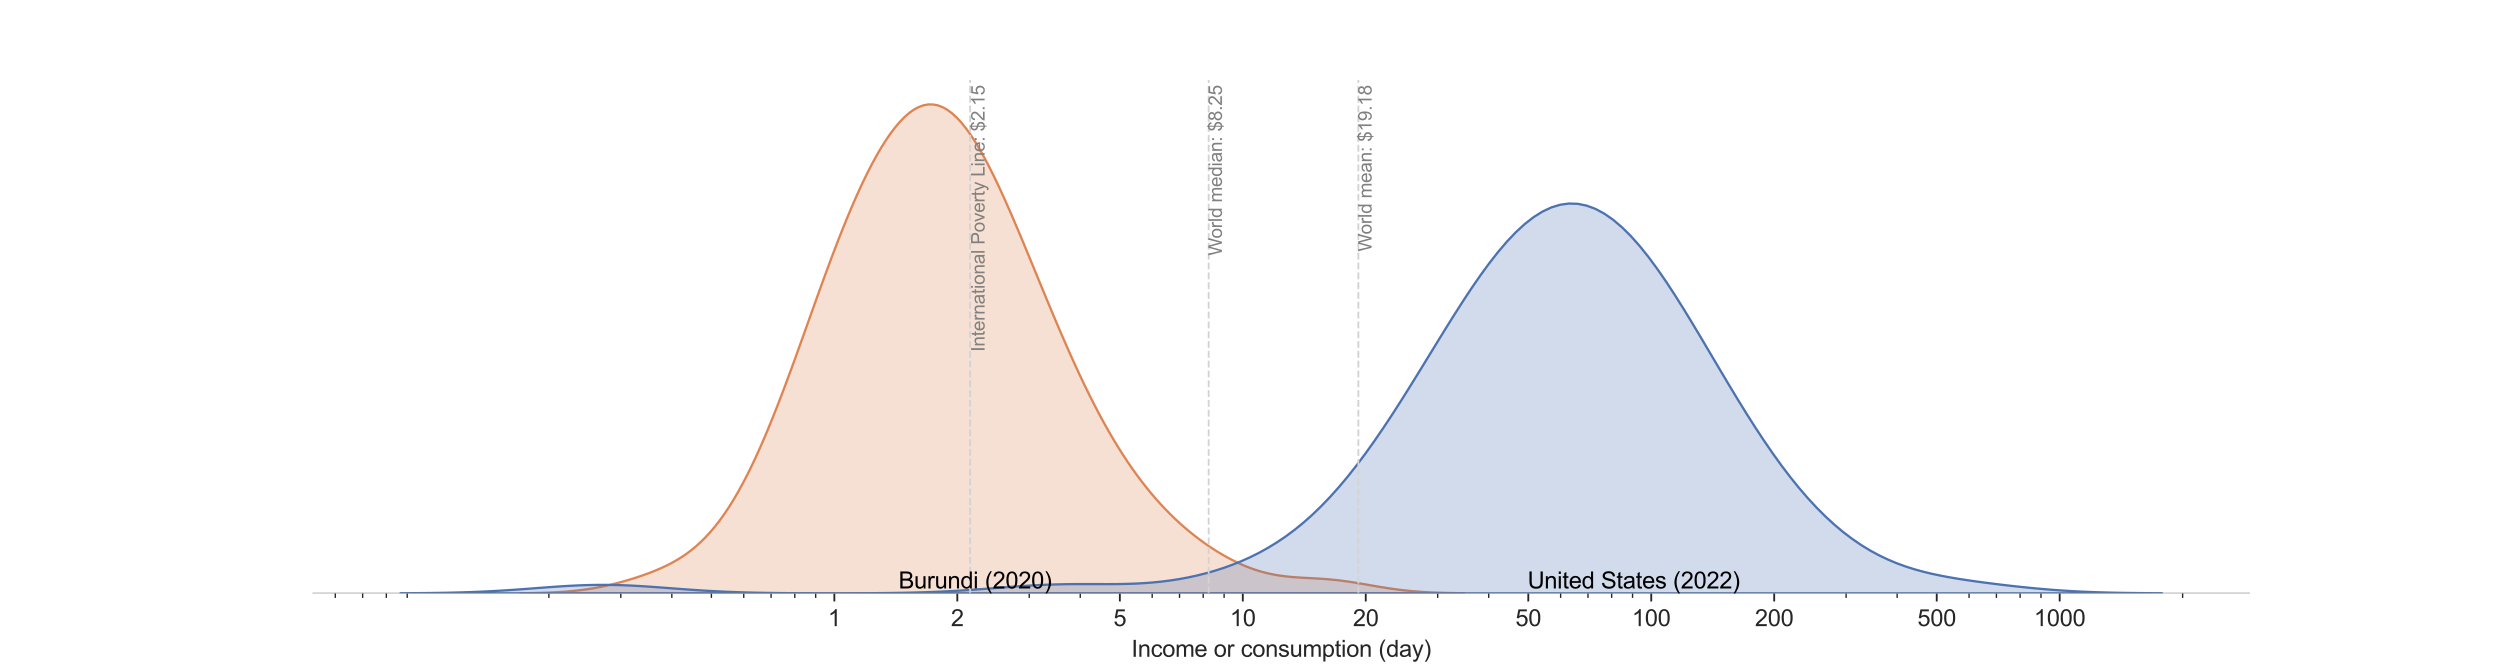 <?xml version="1.0" encoding="utf-8" standalone="no"?>
<!DOCTYPE svg PUBLIC "-//W3C//DTD SVG 1.1//EN"
  "http://www.w3.org/Graphics/SVG/1.1/DTD/svg11.dtd">
<svg xmlns:xlink="http://www.w3.org/1999/xlink" width="1080pt" height="288pt" viewBox="0 0 1080 288" xmlns="http://www.w3.org/2000/svg" version="1.1">
 <defs>
  <style type="text/css">*{stroke-linejoin: round; stroke-linecap: butt}</style>
 </defs>
 <g id="figure_1">
  <g id="patch_1">
   <path d="M 0 288 
L 1080 288 
L 1080 0 
L 0 0 
z
" style="fill: #ffffff"/>
  </g>
  <g id="axes_1">
   <g id="patch_2">
    <path d="M 135 256.32 
L 972 256.32 
L 972 34.56 
L 135 34.56 
z
" style="fill: #ffffff"/>
   </g>
   <g id="matplotlib.axis_1">
    <g id="xtick_1">
     <g id="line2d_1">
      <defs>
       <path id="m40714f2e81" d="M 0 0 
L 0 3.5 
" style="stroke: #262626; stroke-width: 0.8"/>
      </defs>
      <g>
       <use xlink:href="#m40714f2e81" x="360.442" y="256.32" style="fill: #262626; stroke: #262626; stroke-width: 0.8"/>
      </g>
     </g>
     <g id="text_1">
      <!-- 1 -->
      <g style="fill: #262626" transform="translate(357.661 270.478) scale(0.1 -0.1)">
       <defs>
        <path id="ArialMT-31" d="M 2384 0 
L 1822 0 
L 1822 3584 
Q 1619 3391 1289 3197 
Q 959 3003 697 2906 
L 697 3450 
Q 1169 3672 1522 3987 
Q 1875 4303 2022 4600 
L 2384 4600 
L 2384 0 
z
" transform="scale(0.016)"/>
       </defs>
       <use xlink:href="#ArialMT-31"/>
      </g>
     </g>
    </g>
    <g id="xtick_2">
     <g id="line2d_2">
      <g>
       <use xlink:href="#m40714f2e81" x="413.558" y="256.32" style="fill: #262626; stroke: #262626; stroke-width: 0.8"/>
      </g>
     </g>
     <g id="text_2">
      <!-- 2 -->
      <g style="fill: #262626" transform="translate(410.777 270.478) scale(0.1 -0.1)">
       <defs>
        <path id="ArialMT-32" d="M 3222 541 
L 3222 0 
L 194 0 
Q 188 203 259 391 
Q 375 700 629 1000 
Q 884 1300 1366 1694 
Q 2113 2306 2375 2664 
Q 2638 3022 2638 3341 
Q 2638 3675 2398 3904 
Q 2159 4134 1775 4134 
Q 1369 4134 1125 3890 
Q 881 3647 878 3216 
L 300 3275 
Q 359 3922 746 4261 
Q 1134 4600 1788 4600 
Q 2447 4600 2831 4234 
Q 3216 3869 3216 3328 
Q 3216 3053 3103 2787 
Q 2991 2522 2730 2228 
Q 2469 1934 1863 1422 
Q 1356 997 1212 845 
Q 1069 694 975 541 
L 3222 541 
z
" transform="scale(0.016)"/>
       </defs>
       <use xlink:href="#ArialMT-32"/>
      </g>
     </g>
    </g>
    <g id="xtick_3">
     <g id="line2d_3">
      <g>
       <use xlink:href="#m40714f2e81" x="483.773" y="256.32" style="fill: #262626; stroke: #262626; stroke-width: 0.8"/>
      </g>
     </g>
     <g id="text_3">
      <!-- 5 -->
      <g style="fill: #262626" transform="translate(480.992 270.478) scale(0.1 -0.1)">
       <defs>
        <path id="ArialMT-35" d="M 266 1200 
L 856 1250 
Q 922 819 1161 601 
Q 1400 384 1738 384 
Q 2144 384 2425 690 
Q 2706 997 2706 1503 
Q 2706 1984 2436 2262 
Q 2166 2541 1728 2541 
Q 1456 2541 1237 2417 
Q 1019 2294 894 2097 
L 366 2166 
L 809 4519 
L 3088 4519 
L 3088 3981 
L 1259 3981 
L 1013 2750 
Q 1425 3038 1878 3038 
Q 2478 3038 2890 2622 
Q 3303 2206 3303 1553 
Q 3303 931 2941 478 
Q 2500 -78 1738 -78 
Q 1113 -78 717 272 
Q 322 622 266 1200 
z
" transform="scale(0.016)"/>
       </defs>
       <use xlink:href="#ArialMT-35"/>
      </g>
     </g>
    </g>
    <g id="xtick_4">
     <g id="line2d_4">
      <g>
       <use xlink:href="#m40714f2e81" x="536.889" y="256.32" style="fill: #262626; stroke: #262626; stroke-width: 0.8"/>
      </g>
     </g>
     <g id="text_4">
      <!-- 10 -->
      <g style="fill: #262626" transform="translate(531.328 270.478) scale(0.1 -0.1)">
       <defs>
        <path id="ArialMT-30" d="M 266 2259 
Q 266 3072 433 3567 
Q 600 4063 929 4331 
Q 1259 4600 1759 4600 
Q 2128 4600 2406 4451 
Q 2684 4303 2865 4023 
Q 3047 3744 3150 3342 
Q 3253 2941 3253 2259 
Q 3253 1453 3087 958 
Q 2922 463 2592 192 
Q 2263 -78 1759 -78 
Q 1097 -78 719 397 
Q 266 969 266 2259 
z
M 844 2259 
Q 844 1131 1108 757 
Q 1372 384 1759 384 
Q 2147 384 2411 759 
Q 2675 1134 2675 2259 
Q 2675 3391 2411 3762 
Q 2147 4134 1753 4134 
Q 1366 4134 1134 3806 
Q 844 3388 844 2259 
z
" transform="scale(0.016)"/>
       </defs>
       <use xlink:href="#ArialMT-31"/>
       <use xlink:href="#ArialMT-30" transform="translate(55.615 0)"/>
      </g>
     </g>
    </g>
    <g id="xtick_5">
     <g id="line2d_5">
      <g>
       <use xlink:href="#m40714f2e81" x="590.004" y="256.32" style="fill: #262626; stroke: #262626; stroke-width: 0.8"/>
      </g>
     </g>
     <g id="text_5">
      <!-- 20 -->
      <g style="fill: #262626" transform="translate(584.444 270.478) scale(0.1 -0.1)">
       <use xlink:href="#ArialMT-32"/>
       <use xlink:href="#ArialMT-30" transform="translate(55.615 0)"/>
      </g>
     </g>
    </g>
    <g id="xtick_6">
     <g id="line2d_6">
      <g>
       <use xlink:href="#m40714f2e81" x="660.22" y="256.32" style="fill: #262626; stroke: #262626; stroke-width: 0.8"/>
      </g>
     </g>
     <g id="text_6">
      <!-- 50 -->
      <g style="fill: #262626" transform="translate(654.659 270.478) scale(0.1 -0.1)">
       <use xlink:href="#ArialMT-35"/>
       <use xlink:href="#ArialMT-30" transform="translate(55.615 0)"/>
      </g>
     </g>
    </g>
    <g id="xtick_7">
     <g id="line2d_7">
      <g>
       <use xlink:href="#m40714f2e81" x="713.336" y="256.32" style="fill: #262626; stroke: #262626; stroke-width: 0.8"/>
      </g>
     </g>
     <g id="text_7">
      <!-- 100 -->
      <g style="fill: #262626" transform="translate(704.994 270.478) scale(0.1 -0.1)">
       <use xlink:href="#ArialMT-31"/>
       <use xlink:href="#ArialMT-30" transform="translate(55.615 0)"/>
       <use xlink:href="#ArialMT-30" transform="translate(111.23 0)"/>
      </g>
     </g>
    </g>
    <g id="xtick_8">
     <g id="line2d_8">
      <g>
       <use xlink:href="#m40714f2e81" x="766.451" y="256.32" style="fill: #262626; stroke: #262626; stroke-width: 0.8"/>
      </g>
     </g>
     <g id="text_8">
      <!-- 200 -->
      <g style="fill: #262626" transform="translate(758.11 270.478) scale(0.1 -0.1)">
       <use xlink:href="#ArialMT-32"/>
       <use xlink:href="#ArialMT-30" transform="translate(55.615 0)"/>
       <use xlink:href="#ArialMT-30" transform="translate(111.23 0)"/>
      </g>
     </g>
    </g>
    <g id="xtick_9">
     <g id="line2d_9">
      <g>
       <use xlink:href="#m40714f2e81" x="836.667" y="256.32" style="fill: #262626; stroke: #262626; stroke-width: 0.8"/>
      </g>
     </g>
     <g id="text_9">
      <!-- 500 -->
      <g style="fill: #262626" transform="translate(828.325 270.478) scale(0.1 -0.1)">
       <use xlink:href="#ArialMT-35"/>
       <use xlink:href="#ArialMT-30" transform="translate(55.615 0)"/>
       <use xlink:href="#ArialMT-30" transform="translate(111.23 0)"/>
      </g>
     </g>
    </g>
    <g id="xtick_10">
     <g id="line2d_10">
      <g>
       <use xlink:href="#m40714f2e81" x="889.782" y="256.32" style="fill: #262626; stroke: #262626; stroke-width: 0.8"/>
      </g>
     </g>
     <g id="text_10">
      <!-- 1000 -->
      <g style="fill: #262626" transform="translate(878.66 270.478) scale(0.1 -0.1)">
       <use xlink:href="#ArialMT-31"/>
       <use xlink:href="#ArialMT-30" transform="translate(55.615 0)"/>
       <use xlink:href="#ArialMT-30" transform="translate(111.23 0)"/>
       <use xlink:href="#ArialMT-30" transform="translate(166.846 0)"/>
      </g>
     </g>
    </g>
    <g id="xtick_11">
     <g id="line2d_11">
      <defs>
       <path id="m53e33bcfdc" d="M 0 0 
L 0 2 
" style="stroke: #262626; stroke-width: 0.6"/>
      </defs>
      <g>
       <use xlink:href="#m53e33bcfdc" x="144.85" y="256.32" style="fill: #262626; stroke: #262626; stroke-width: 0.6"/>
      </g>
     </g>
    </g>
    <g id="xtick_12">
     <g id="line2d_12">
      <g>
       <use xlink:href="#m53e33bcfdc" x="156.663" y="256.32" style="fill: #262626; stroke: #262626; stroke-width: 0.6"/>
      </g>
     </g>
    </g>
    <g id="xtick_13">
     <g id="line2d_13">
      <g>
       <use xlink:href="#m53e33bcfdc" x="166.896" y="256.32" style="fill: #262626; stroke: #262626; stroke-width: 0.6"/>
      </g>
     </g>
    </g>
    <g id="xtick_14">
     <g id="line2d_14">
      <g>
       <use xlink:href="#m53e33bcfdc" x="175.921" y="256.32" style="fill: #262626; stroke: #262626; stroke-width: 0.6"/>
      </g>
     </g>
    </g>
    <g id="xtick_15">
     <g id="line2d_15">
      <g>
       <use xlink:href="#m53e33bcfdc" x="237.111" y="256.32" style="fill: #262626; stroke: #262626; stroke-width: 0.6"/>
      </g>
     </g>
    </g>
    <g id="xtick_16">
     <g id="line2d_16">
      <g>
       <use xlink:href="#m53e33bcfdc" x="268.182" y="256.32" style="fill: #262626; stroke: #262626; stroke-width: 0.6"/>
      </g>
     </g>
    </g>
    <g id="xtick_17">
     <g id="line2d_17">
      <g>
       <use xlink:href="#m53e33bcfdc" x="290.227" y="256.32" style="fill: #262626; stroke: #262626; stroke-width: 0.6"/>
      </g>
     </g>
    </g>
    <g id="xtick_18">
     <g id="line2d_18">
      <g>
       <use xlink:href="#m53e33bcfdc" x="307.326" y="256.32" style="fill: #262626; stroke: #262626; stroke-width: 0.6"/>
      </g>
     </g>
    </g>
    <g id="xtick_19">
     <g id="line2d_19">
      <g>
       <use xlink:href="#m53e33bcfdc" x="321.297" y="256.32" style="fill: #262626; stroke: #262626; stroke-width: 0.6"/>
      </g>
     </g>
    </g>
    <g id="xtick_20">
     <g id="line2d_20">
      <g>
       <use xlink:href="#m53e33bcfdc" x="333.11" y="256.32" style="fill: #262626; stroke: #262626; stroke-width: 0.6"/>
      </g>
     </g>
    </g>
    <g id="xtick_21">
     <g id="line2d_21">
      <g>
       <use xlink:href="#m53e33bcfdc" x="343.342" y="256.32" style="fill: #262626; stroke: #262626; stroke-width: 0.6"/>
      </g>
     </g>
    </g>
    <g id="xtick_22">
     <g id="line2d_22">
      <g>
       <use xlink:href="#m53e33bcfdc" x="352.368" y="256.32" style="fill: #262626; stroke: #262626; stroke-width: 0.6"/>
      </g>
     </g>
    </g>
    <g id="xtick_23">
     <g id="line2d_23">
      <g>
       <use xlink:href="#m53e33bcfdc" x="444.628" y="256.32" style="fill: #262626; stroke: #262626; stroke-width: 0.6"/>
      </g>
     </g>
    </g>
    <g id="xtick_24">
     <g id="line2d_24">
      <g>
       <use xlink:href="#m53e33bcfdc" x="466.673" y="256.32" style="fill: #262626; stroke: #262626; stroke-width: 0.6"/>
      </g>
     </g>
    </g>
    <g id="xtick_25">
     <g id="line2d_25">
      <g>
       <use xlink:href="#m53e33bcfdc" x="497.744" y="256.32" style="fill: #262626; stroke: #262626; stroke-width: 0.6"/>
      </g>
     </g>
    </g>
    <g id="xtick_26">
     <g id="line2d_26">
      <g>
       <use xlink:href="#m53e33bcfdc" x="509.557" y="256.32" style="fill: #262626; stroke: #262626; stroke-width: 0.6"/>
      </g>
     </g>
    </g>
    <g id="xtick_27">
     <g id="line2d_27">
      <g>
       <use xlink:href="#m53e33bcfdc" x="519.789" y="256.32" style="fill: #262626; stroke: #262626; stroke-width: 0.6"/>
      </g>
     </g>
    </g>
    <g id="xtick_28">
     <g id="line2d_28">
      <g>
       <use xlink:href="#m53e33bcfdc" x="528.815" y="256.32" style="fill: #262626; stroke: #262626; stroke-width: 0.6"/>
      </g>
     </g>
    </g>
    <g id="xtick_29">
     <g id="line2d_29">
      <g>
       <use xlink:href="#m53e33bcfdc" x="621.075" y="256.32" style="fill: #262626; stroke: #262626; stroke-width: 0.6"/>
      </g>
     </g>
    </g>
    <g id="xtick_30">
     <g id="line2d_30">
      <g>
       <use xlink:href="#m53e33bcfdc" x="643.12" y="256.32" style="fill: #262626; stroke: #262626; stroke-width: 0.6"/>
      </g>
     </g>
    </g>
    <g id="xtick_31">
     <g id="line2d_31">
      <g>
       <use xlink:href="#m53e33bcfdc" x="674.191" y="256.32" style="fill: #262626; stroke: #262626; stroke-width: 0.6"/>
      </g>
     </g>
    </g>
    <g id="xtick_32">
     <g id="line2d_32">
      <g>
       <use xlink:href="#m53e33bcfdc" x="686.004" y="256.32" style="fill: #262626; stroke: #262626; stroke-width: 0.6"/>
      </g>
     </g>
    </g>
    <g id="xtick_33">
     <g id="line2d_33">
      <g>
       <use xlink:href="#m53e33bcfdc" x="696.236" y="256.32" style="fill: #262626; stroke: #262626; stroke-width: 0.6"/>
      </g>
     </g>
    </g>
    <g id="xtick_34">
     <g id="line2d_34">
      <g>
       <use xlink:href="#m53e33bcfdc" x="705.262" y="256.32" style="fill: #262626; stroke: #262626; stroke-width: 0.6"/>
      </g>
     </g>
    </g>
    <g id="xtick_35">
     <g id="line2d_35">
      <g>
       <use xlink:href="#m53e33bcfdc" x="797.522" y="256.32" style="fill: #262626; stroke: #262626; stroke-width: 0.6"/>
      </g>
     </g>
    </g>
    <g id="xtick_36">
     <g id="line2d_36">
      <g>
       <use xlink:href="#m53e33bcfdc" x="819.567" y="256.32" style="fill: #262626; stroke: #262626; stroke-width: 0.6"/>
      </g>
     </g>
    </g>
    <g id="xtick_37">
     <g id="line2d_37">
      <g>
       <use xlink:href="#m53e33bcfdc" x="850.638" y="256.32" style="fill: #262626; stroke: #262626; stroke-width: 0.6"/>
      </g>
     </g>
    </g>
    <g id="xtick_38">
     <g id="line2d_38">
      <g>
       <use xlink:href="#m53e33bcfdc" x="862.45" y="256.32" style="fill: #262626; stroke: #262626; stroke-width: 0.6"/>
      </g>
     </g>
    </g>
    <g id="xtick_39">
     <g id="line2d_39">
      <g>
       <use xlink:href="#m53e33bcfdc" x="872.683" y="256.32" style="fill: #262626; stroke: #262626; stroke-width: 0.6"/>
      </g>
     </g>
    </g>
    <g id="xtick_40">
     <g id="line2d_40">
      <g>
       <use xlink:href="#m53e33bcfdc" x="881.709" y="256.32" style="fill: #262626; stroke: #262626; stroke-width: 0.6"/>
      </g>
     </g>
    </g>
    <g id="xtick_41">
     <g id="line2d_41">
      <g>
       <use xlink:href="#m53e33bcfdc" x="942.898" y="256.32" style="fill: #262626; stroke: #262626; stroke-width: 0.6"/>
      </g>
     </g>
    </g>
    <g id="text_11">
     <!-- Income or consumption (day) -->
     <g style="fill: #262626" transform="translate(488.754 283.745) scale(0.1 -0.1)">
      <defs>
       <path id="ArialMT-49" d="M 597 0 
L 597 4581 
L 1203 4581 
L 1203 0 
L 597 0 
z
" transform="scale(0.016)"/>
       <path id="ArialMT-6e" d="M 422 0 
L 422 3319 
L 928 3319 
L 928 2847 
Q 1294 3394 1984 3394 
Q 2284 3394 2536 3286 
Q 2788 3178 2913 3003 
Q 3038 2828 3088 2588 
Q 3119 2431 3119 2041 
L 3119 0 
L 2556 0 
L 2556 2019 
Q 2556 2363 2490 2533 
Q 2425 2703 2258 2804 
Q 2091 2906 1866 2906 
Q 1506 2906 1245 2678 
Q 984 2450 984 1813 
L 984 0 
L 422 0 
z
" transform="scale(0.016)"/>
       <path id="ArialMT-63" d="M 2588 1216 
L 3141 1144 
Q 3050 572 2676 248 
Q 2303 -75 1759 -75 
Q 1078 -75 664 370 
Q 250 816 250 1647 
Q 250 2184 428 2587 
Q 606 2991 970 3192 
Q 1334 3394 1763 3394 
Q 2303 3394 2647 3120 
Q 2991 2847 3088 2344 
L 2541 2259 
Q 2463 2594 2264 2762 
Q 2066 2931 1784 2931 
Q 1359 2931 1093 2626 
Q 828 2322 828 1663 
Q 828 994 1084 691 
Q 1341 388 1753 388 
Q 2084 388 2306 591 
Q 2528 794 2588 1216 
z
" transform="scale(0.016)"/>
       <path id="ArialMT-6f" d="M 213 1659 
Q 213 2581 725 3025 
Q 1153 3394 1769 3394 
Q 2453 3394 2887 2945 
Q 3322 2497 3322 1706 
Q 3322 1066 3130 698 
Q 2938 331 2570 128 
Q 2203 -75 1769 -75 
Q 1072 -75 642 372 
Q 213 819 213 1659 
z
M 791 1659 
Q 791 1022 1069 705 
Q 1347 388 1769 388 
Q 2188 388 2466 706 
Q 2744 1025 2744 1678 
Q 2744 2294 2464 2611 
Q 2184 2928 1769 2928 
Q 1347 2928 1069 2612 
Q 791 2297 791 1659 
z
" transform="scale(0.016)"/>
       <path id="ArialMT-6d" d="M 422 0 
L 422 3319 
L 925 3319 
L 925 2853 
Q 1081 3097 1340 3245 
Q 1600 3394 1931 3394 
Q 2300 3394 2536 3241 
Q 2772 3088 2869 2813 
Q 3263 3394 3894 3394 
Q 4388 3394 4653 3120 
Q 4919 2847 4919 2278 
L 4919 0 
L 4359 0 
L 4359 2091 
Q 4359 2428 4304 2576 
Q 4250 2725 4106 2815 
Q 3963 2906 3769 2906 
Q 3419 2906 3187 2673 
Q 2956 2441 2956 1928 
L 2956 0 
L 2394 0 
L 2394 2156 
Q 2394 2531 2256 2718 
Q 2119 2906 1806 2906 
Q 1569 2906 1367 2781 
Q 1166 2656 1075 2415 
Q 984 2175 984 1722 
L 984 0 
L 422 0 
z
" transform="scale(0.016)"/>
       <path id="ArialMT-65" d="M 2694 1069 
L 3275 997 
Q 3138 488 2766 206 
Q 2394 -75 1816 -75 
Q 1088 -75 661 373 
Q 234 822 234 1631 
Q 234 2469 665 2931 
Q 1097 3394 1784 3394 
Q 2450 3394 2872 2941 
Q 3294 2488 3294 1666 
Q 3294 1616 3291 1516 
L 816 1516 
Q 847 969 1125 678 
Q 1403 388 1819 388 
Q 2128 388 2347 550 
Q 2566 713 2694 1069 
z
M 847 1978 
L 2700 1978 
Q 2663 2397 2488 2606 
Q 2219 2931 1791 2931 
Q 1403 2931 1139 2672 
Q 875 2413 847 1978 
z
" transform="scale(0.016)"/>
       <path id="ArialMT-20" transform="scale(0.016)"/>
       <path id="ArialMT-72" d="M 416 0 
L 416 3319 
L 922 3319 
L 922 2816 
Q 1116 3169 1280 3281 
Q 1444 3394 1641 3394 
Q 1925 3394 2219 3213 
L 2025 2691 
Q 1819 2813 1613 2813 
Q 1428 2813 1281 2702 
Q 1134 2591 1072 2394 
Q 978 2094 978 1738 
L 978 0 
L 416 0 
z
" transform="scale(0.016)"/>
       <path id="ArialMT-73" d="M 197 991 
L 753 1078 
Q 800 744 1014 566 
Q 1228 388 1613 388 
Q 2000 388 2187 545 
Q 2375 703 2375 916 
Q 2375 1106 2209 1216 
Q 2094 1291 1634 1406 
Q 1016 1563 777 1677 
Q 538 1791 414 1992 
Q 291 2194 291 2438 
Q 291 2659 392 2848 
Q 494 3038 669 3163 
Q 800 3259 1026 3326 
Q 1253 3394 1513 3394 
Q 1903 3394 2198 3281 
Q 2494 3169 2634 2976 
Q 2775 2784 2828 2463 
L 2278 2388 
Q 2241 2644 2061 2787 
Q 1881 2931 1553 2931 
Q 1166 2931 1000 2803 
Q 834 2675 834 2503 
Q 834 2394 903 2306 
Q 972 2216 1119 2156 
Q 1203 2125 1616 2013 
Q 2213 1853 2448 1751 
Q 2684 1650 2818 1456 
Q 2953 1263 2953 975 
Q 2953 694 2789 445 
Q 2625 197 2315 61 
Q 2006 -75 1616 -75 
Q 969 -75 630 194 
Q 291 463 197 991 
z
" transform="scale(0.016)"/>
       <path id="ArialMT-75" d="M 2597 0 
L 2597 488 
Q 2209 -75 1544 -75 
Q 1250 -75 995 37 
Q 741 150 617 320 
Q 494 491 444 738 
Q 409 903 409 1263 
L 409 3319 
L 972 3319 
L 972 1478 
Q 972 1038 1006 884 
Q 1059 663 1231 536 
Q 1403 409 1656 409 
Q 1909 409 2131 539 
Q 2353 669 2445 892 
Q 2538 1116 2538 1541 
L 2538 3319 
L 3100 3319 
L 3100 0 
L 2597 0 
z
" transform="scale(0.016)"/>
       <path id="ArialMT-70" d="M 422 -1272 
L 422 3319 
L 934 3319 
L 934 2888 
Q 1116 3141 1344 3267 
Q 1572 3394 1897 3394 
Q 2322 3394 2647 3175 
Q 2972 2956 3137 2557 
Q 3303 2159 3303 1684 
Q 3303 1175 3120 767 
Q 2938 359 2589 142 
Q 2241 -75 1856 -75 
Q 1575 -75 1351 44 
Q 1128 163 984 344 
L 984 -1272 
L 422 -1272 
z
M 931 1641 
Q 931 1000 1190 694 
Q 1450 388 1819 388 
Q 2194 388 2461 705 
Q 2728 1022 2728 1688 
Q 2728 2322 2467 2637 
Q 2206 2953 1844 2953 
Q 1484 2953 1207 2617 
Q 931 2281 931 1641 
z
" transform="scale(0.016)"/>
       <path id="ArialMT-74" d="M 1650 503 
L 1731 6 
Q 1494 -44 1306 -44 
Q 1000 -44 831 53 
Q 663 150 594 308 
Q 525 466 525 972 
L 525 2881 
L 113 2881 
L 113 3319 
L 525 3319 
L 525 4141 
L 1084 4478 
L 1084 3319 
L 1650 3319 
L 1650 2881 
L 1084 2881 
L 1084 941 
Q 1084 700 1114 631 
Q 1144 563 1211 522 
Q 1278 481 1403 481 
Q 1497 481 1650 503 
z
" transform="scale(0.016)"/>
       <path id="ArialMT-69" d="M 425 3934 
L 425 4581 
L 988 4581 
L 988 3934 
L 425 3934 
z
M 425 0 
L 425 3319 
L 988 3319 
L 988 0 
L 425 0 
z
" transform="scale(0.016)"/>
       <path id="ArialMT-28" d="M 1497 -1347 
Q 1031 -759 709 28 
Q 388 816 388 1659 
Q 388 2403 628 3084 
Q 909 3875 1497 4659 
L 1900 4659 
Q 1522 4009 1400 3731 
Q 1209 3300 1100 2831 
Q 966 2247 966 1656 
Q 966 153 1900 -1347 
L 1497 -1347 
z
" transform="scale(0.016)"/>
       <path id="ArialMT-64" d="M 2575 0 
L 2575 419 
Q 2259 -75 1647 -75 
Q 1250 -75 917 144 
Q 584 363 401 755 
Q 219 1147 219 1656 
Q 219 2153 384 2558 
Q 550 2963 881 3178 
Q 1213 3394 1622 3394 
Q 1922 3394 2156 3267 
Q 2391 3141 2538 2938 
L 2538 4581 
L 3097 4581 
L 3097 0 
L 2575 0 
z
M 797 1656 
Q 797 1019 1065 703 
Q 1334 388 1700 388 
Q 2069 388 2326 689 
Q 2584 991 2584 1609 
Q 2584 2291 2321 2609 
Q 2059 2928 1675 2928 
Q 1300 2928 1048 2622 
Q 797 2316 797 1656 
z
" transform="scale(0.016)"/>
       <path id="ArialMT-61" d="M 2588 409 
Q 2275 144 1986 34 
Q 1697 -75 1366 -75 
Q 819 -75 525 192 
Q 231 459 231 875 
Q 231 1119 342 1320 
Q 453 1522 633 1644 
Q 813 1766 1038 1828 
Q 1203 1872 1538 1913 
Q 2219 1994 2541 2106 
Q 2544 2222 2544 2253 
Q 2544 2597 2384 2738 
Q 2169 2928 1744 2928 
Q 1347 2928 1158 2789 
Q 969 2650 878 2297 
L 328 2372 
Q 403 2725 575 2942 
Q 747 3159 1072 3276 
Q 1397 3394 1825 3394 
Q 2250 3394 2515 3294 
Q 2781 3194 2906 3042 
Q 3031 2891 3081 2659 
Q 3109 2516 3109 2141 
L 3109 1391 
Q 3109 606 3145 398 
Q 3181 191 3288 0 
L 2700 0 
Q 2613 175 2588 409 
z
M 2541 1666 
Q 2234 1541 1622 1453 
Q 1275 1403 1131 1340 
Q 988 1278 909 1158 
Q 831 1038 831 891 
Q 831 666 1001 516 
Q 1172 366 1500 366 
Q 1825 366 2078 508 
Q 2331 650 2450 897 
Q 2541 1088 2541 1459 
L 2541 1666 
z
" transform="scale(0.016)"/>
       <path id="ArialMT-79" d="M 397 -1278 
L 334 -750 
Q 519 -800 656 -800 
Q 844 -800 956 -737 
Q 1069 -675 1141 -563 
Q 1194 -478 1313 -144 
Q 1328 -97 1363 -6 
L 103 3319 
L 709 3319 
L 1400 1397 
Q 1534 1031 1641 628 
Q 1738 1016 1872 1384 
L 2581 3319 
L 3144 3319 
L 1881 -56 
Q 1678 -603 1566 -809 
Q 1416 -1088 1222 -1217 
Q 1028 -1347 759 -1347 
Q 597 -1347 397 -1278 
z
" transform="scale(0.016)"/>
       <path id="ArialMT-29" d="M 791 -1347 
L 388 -1347 
Q 1322 153 1322 1656 
Q 1322 2244 1188 2822 
Q 1081 3291 891 3722 
Q 769 4003 388 4659 
L 791 4659 
Q 1378 3875 1659 3084 
Q 1900 2403 1900 1659 
Q 1900 816 1576 28 
Q 1253 -759 791 -1347 
z
" transform="scale(0.016)"/>
      </defs>
      <use xlink:href="#ArialMT-49"/>
      <use xlink:href="#ArialMT-6e" transform="translate(27.783 0)"/>
      <use xlink:href="#ArialMT-63" transform="translate(83.398 0)"/>
      <use xlink:href="#ArialMT-6f" transform="translate(133.398 0)"/>
      <use xlink:href="#ArialMT-6d" transform="translate(189.014 0)"/>
      <use xlink:href="#ArialMT-65" transform="translate(272.314 0)"/>
      <use xlink:href="#ArialMT-20" transform="translate(327.93 0)"/>
      <use xlink:href="#ArialMT-6f" transform="translate(355.713 0)"/>
      <use xlink:href="#ArialMT-72" transform="translate(411.328 0)"/>
      <use xlink:href="#ArialMT-20" transform="translate(444.629 0)"/>
      <use xlink:href="#ArialMT-63" transform="translate(472.412 0)"/>
      <use xlink:href="#ArialMT-6f" transform="translate(522.412 0)"/>
      <use xlink:href="#ArialMT-6e" transform="translate(578.027 0)"/>
      <use xlink:href="#ArialMT-73" transform="translate(633.643 0)"/>
      <use xlink:href="#ArialMT-75" transform="translate(683.643 0)"/>
      <use xlink:href="#ArialMT-6d" transform="translate(739.258 0)"/>
      <use xlink:href="#ArialMT-70" transform="translate(822.559 0)"/>
      <use xlink:href="#ArialMT-74" transform="translate(878.174 0)"/>
      <use xlink:href="#ArialMT-69" transform="translate(905.957 0)"/>
      <use xlink:href="#ArialMT-6f" transform="translate(928.174 0)"/>
      <use xlink:href="#ArialMT-6e" transform="translate(983.789 0)"/>
      <use xlink:href="#ArialMT-20" transform="translate(1039.404 0)"/>
      <use xlink:href="#ArialMT-28" transform="translate(1067.188 0)"/>
      <use xlink:href="#ArialMT-64" transform="translate(1100.488 0)"/>
      <use xlink:href="#ArialMT-61" transform="translate(1156.104 0)"/>
      <use xlink:href="#ArialMT-79" transform="translate(1211.719 0)"/>
      <use xlink:href="#ArialMT-29" transform="translate(1261.719 0)"/>
     </g>
    </g>
   </g>
   <g id="matplotlib.axis_2"/>
   <g id="FillBetweenPolyCollection_1">
    <defs>
     <path id="m00a7671964" d="M 224.883 -31.741 
L 224.883 -31.68 
L 226.932 -31.68 
L 228.98 -31.68 
L 231.028 -31.68 
L 233.077 -31.68 
L 235.125 -31.68 
L 237.173 -31.68 
L 239.221 -31.68 
L 241.27 -31.68 
L 243.318 -31.68 
L 245.366 -31.68 
L 247.415 -31.68 
L 249.463 -31.68 
L 251.511 -31.68 
L 253.56 -31.68 
L 255.608 -31.68 
L 257.656 -31.68 
L 259.705 -31.68 
L 261.753 -31.68 
L 263.801 -31.68 
L 265.85 -31.68 
L 267.898 -31.68 
L 269.946 -31.68 
L 271.995 -31.68 
L 274.043 -31.68 
L 276.091 -31.68 
L 278.14 -31.68 
L 280.188 -31.68 
L 282.236 -31.68 
L 284.284 -31.68 
L 286.333 -31.68 
L 288.381 -31.68 
L 290.429 -31.68 
L 292.478 -31.68 
L 294.526 -31.68 
L 296.574 -31.68 
L 298.623 -31.68 
L 300.671 -31.68 
L 302.719 -31.68 
L 304.768 -31.68 
L 306.816 -31.68 
L 308.864 -31.68 
L 310.913 -31.68 
L 312.961 -31.68 
L 315.009 -31.68 
L 317.058 -31.68 
L 319.106 -31.68 
L 321.154 -31.68 
L 323.203 -31.68 
L 325.251 -31.68 
L 327.299 -31.68 
L 329.347 -31.68 
L 331.396 -31.68 
L 333.444 -31.68 
L 335.492 -31.68 
L 337.541 -31.68 
L 339.589 -31.68 
L 341.637 -31.68 
L 343.686 -31.68 
L 345.734 -31.68 
L 347.782 -31.68 
L 349.831 -31.68 
L 351.879 -31.68 
L 353.927 -31.68 
L 355.976 -31.68 
L 358.024 -31.68 
L 360.072 -31.68 
L 362.121 -31.68 
L 364.169 -31.68 
L 366.217 -31.68 
L 368.266 -31.68 
L 370.314 -31.68 
L 372.362 -31.68 
L 374.41 -31.68 
L 376.459 -31.68 
L 378.507 -31.68 
L 380.555 -31.68 
L 382.604 -31.68 
L 384.652 -31.68 
L 386.7 -31.68 
L 388.749 -31.68 
L 390.797 -31.68 
L 392.845 -31.68 
L 394.894 -31.68 
L 396.942 -31.68 
L 398.99 -31.68 
L 401.039 -31.68 
L 403.087 -31.68 
L 405.135 -31.68 
L 407.184 -31.68 
L 409.232 -31.68 
L 411.28 -31.68 
L 413.329 -31.68 
L 415.377 -31.68 
L 417.425 -31.68 
L 419.473 -31.68 
L 421.522 -31.68 
L 423.57 -31.68 
L 425.618 -31.68 
L 427.667 -31.68 
L 429.715 -31.68 
L 431.763 -31.68 
L 433.812 -31.68 
L 435.86 -31.68 
L 437.908 -31.68 
L 439.957 -31.68 
L 442.005 -31.68 
L 444.053 -31.68 
L 446.102 -31.68 
L 448.15 -31.68 
L 450.198 -31.68 
L 452.247 -31.68 
L 454.295 -31.68 
L 456.343 -31.68 
L 458.392 -31.68 
L 460.44 -31.68 
L 462.488 -31.68 
L 464.536 -31.68 
L 466.585 -31.68 
L 468.633 -31.68 
L 470.681 -31.68 
L 472.73 -31.68 
L 474.778 -31.68 
L 476.826 -31.68 
L 478.875 -31.68 
L 480.923 -31.68 
L 482.971 -31.68 
L 485.02 -31.68 
L 487.068 -31.68 
L 489.116 -31.68 
L 491.165 -31.68 
L 493.213 -31.68 
L 495.261 -31.68 
L 497.31 -31.68 
L 499.358 -31.68 
L 501.406 -31.68 
L 503.455 -31.68 
L 505.503 -31.68 
L 507.551 -31.68 
L 509.599 -31.68 
L 511.648 -31.68 
L 513.696 -31.68 
L 515.744 -31.68 
L 517.793 -31.68 
L 519.841 -31.68 
L 521.889 -31.68 
L 523.938 -31.68 
L 525.986 -31.68 
L 528.034 -31.68 
L 530.083 -31.68 
L 532.131 -31.68 
L 534.179 -31.68 
L 536.228 -31.68 
L 538.276 -31.68 
L 540.324 -31.68 
L 542.373 -31.68 
L 544.421 -31.68 
L 546.469 -31.68 
L 548.518 -31.68 
L 550.566 -31.68 
L 552.614 -31.68 
L 554.662 -31.68 
L 556.711 -31.68 
L 558.759 -31.68 
L 560.807 -31.68 
L 562.856 -31.68 
L 564.904 -31.68 
L 566.952 -31.68 
L 569.001 -31.68 
L 571.049 -31.68 
L 573.097 -31.68 
L 575.146 -31.68 
L 577.194 -31.68 
L 579.242 -31.68 
L 581.291 -31.68 
L 583.339 -31.68 
L 585.387 -31.68 
L 587.436 -31.68 
L 589.484 -31.68 
L 591.532 -31.68 
L 593.581 -31.68 
L 595.629 -31.68 
L 597.677 -31.68 
L 599.725 -31.68 
L 601.774 -31.68 
L 603.822 -31.68 
L 605.87 -31.68 
L 607.919 -31.68 
L 609.967 -31.68 
L 612.015 -31.68 
L 614.064 -31.68 
L 616.112 -31.68 
L 618.16 -31.68 
L 620.209 -31.68 
L 622.257 -31.68 
L 624.305 -31.68 
L 626.354 -31.68 
L 628.402 -31.68 
L 630.45 -31.68 
L 632.499 -31.68 
L 632.499 -31.74 
L 632.499 -31.74 
L 630.45 -31.761 
L 628.402 -31.789 
L 626.354 -31.825 
L 624.305 -31.871 
L 622.257 -31.928 
L 620.209 -32 
L 618.16 -32.087 
L 616.112 -32.192 
L 614.064 -32.318 
L 612.015 -32.467 
L 609.967 -32.639 
L 607.919 -32.838 
L 605.87 -33.062 
L 603.822 -33.313 
L 601.774 -33.59 
L 599.725 -33.89 
L 597.677 -34.21 
L 595.629 -34.548 
L 593.581 -34.898 
L 591.532 -35.254 
L 589.484 -35.61 
L 587.436 -35.961 
L 585.387 -36.299 
L 583.339 -36.619 
L 581.291 -36.915 
L 579.242 -37.183 
L 577.194 -37.421 
L 575.146 -37.628 
L 573.097 -37.806 
L 571.049 -37.956 
L 569.001 -38.084 
L 566.952 -38.198 
L 564.904 -38.305 
L 562.856 -38.416 
L 560.807 -38.54 
L 558.759 -38.688 
L 556.711 -38.872 
L 554.662 -39.1 
L 552.614 -39.382 
L 550.566 -39.726 
L 548.518 -40.139 
L 546.469 -40.624 
L 544.421 -41.185 
L 542.373 -41.824 
L 540.324 -42.541 
L 538.276 -43.336 
L 536.228 -44.207 
L 534.179 -45.153 
L 532.131 -46.172 
L 530.083 -47.262 
L 528.034 -48.421 
L 525.986 -49.648 
L 523.938 -50.944 
L 521.889 -52.309 
L 519.841 -53.742 
L 517.793 -55.247 
L 515.744 -56.825 
L 513.696 -58.478 
L 511.648 -60.211 
L 509.599 -62.026 
L 507.551 -63.927 
L 505.503 -65.918 
L 503.455 -68.003 
L 501.406 -70.187 
L 499.358 -72.472 
L 497.31 -74.864 
L 495.261 -77.366 
L 493.213 -79.984 
L 491.165 -82.72 
L 489.116 -85.578 
L 487.068 -88.563 
L 485.02 -91.676 
L 482.971 -94.922 
L 480.923 -98.301 
L 478.875 -101.815 
L 476.826 -105.466 
L 474.778 -109.251 
L 472.73 -113.17 
L 470.681 -117.221 
L 468.633 -121.398 
L 466.585 -125.699 
L 464.536 -130.115 
L 462.488 -134.639 
L 460.44 -139.263 
L 458.392 -143.976 
L 456.343 -148.768 
L 454.295 -153.625 
L 452.247 -158.534 
L 450.198 -163.481 
L 448.15 -168.45 
L 446.102 -173.425 
L 444.053 -178.388 
L 442.005 -183.32 
L 439.957 -188.204 
L 437.908 -193.017 
L 435.86 -197.74 
L 433.812 -202.351 
L 431.763 -206.826 
L 429.715 -211.144 
L 427.667 -215.28 
L 425.618 -219.21 
L 423.57 -222.91 
L 421.522 -226.357 
L 419.473 -229.529 
L 417.425 -232.404 
L 415.377 -234.962 
L 413.329 -237.186 
L 411.28 -239.06 
L 409.232 -240.573 
L 407.184 -241.716 
L 405.135 -242.482 
L 403.087 -242.87 
L 401.039 -242.88 
L 398.99 -242.516 
L 396.942 -241.785 
L 394.894 -240.694 
L 392.845 -239.256 
L 390.797 -237.481 
L 388.749 -235.382 
L 386.7 -232.972 
L 384.652 -230.264 
L 382.604 -227.271 
L 380.555 -224.005 
L 378.507 -220.478 
L 376.459 -216.701 
L 374.41 -212.686 
L 372.362 -208.443 
L 370.314 -203.984 
L 368.266 -199.322 
L 366.217 -194.469 
L 364.169 -189.44 
L 362.121 -184.251 
L 360.072 -178.919 
L 358.024 -173.463 
L 355.976 -167.904 
L 353.927 -162.264 
L 351.879 -156.566 
L 349.831 -150.834 
L 347.782 -145.092 
L 345.734 -139.366 
L 343.686 -133.68 
L 341.637 -128.057 
L 339.589 -122.522 
L 337.541 -117.095 
L 335.492 -111.798 
L 333.444 -106.649 
L 331.396 -101.665 
L 329.347 -96.861 
L 327.299 -92.25 
L 325.251 -87.842 
L 323.203 -83.647 
L 321.154 -79.671 
L 319.106 -75.918 
L 317.058 -72.391 
L 315.009 -69.091 
L 312.961 -66.017 
L 310.913 -63.164 
L 308.864 -60.529 
L 306.816 -58.103 
L 304.768 -55.878 
L 302.719 -53.845 
L 300.671 -51.991 
L 298.623 -50.304 
L 296.574 -48.77 
L 294.526 -47.376 
L 292.478 -46.106 
L 290.429 -44.947 
L 288.381 -43.885 
L 286.333 -42.906 
L 284.284 -42 
L 282.236 -41.156 
L 280.188 -40.365 
L 278.14 -39.619 
L 276.091 -38.915 
L 274.043 -38.246 
L 271.995 -37.612 
L 269.946 -37.011 
L 267.898 -36.442 
L 265.85 -35.907 
L 263.801 -35.405 
L 261.753 -34.939 
L 259.705 -34.509 
L 257.656 -34.115 
L 255.608 -33.758 
L 253.56 -33.438 
L 251.511 -33.154 
L 249.463 -32.904 
L 247.415 -32.687 
L 245.366 -32.5 
L 243.318 -32.342 
L 241.27 -32.208 
L 239.221 -32.098 
L 237.173 -32.007 
L 235.125 -31.933 
L 233.077 -31.874 
L 231.028 -31.828 
L 228.98 -31.791 
L 226.932 -31.762 
L 224.883 -31.741 
z
" style="stroke: #dd8452"/>
    </defs>
    <g clip-path="url(#pa8412337a4)">
     <use xlink:href="#m00a7671964" x="0" y="288" style="fill: #dd8452; fill-opacity: 0.25; stroke: #dd8452"/>
    </g>
   </g>
   <g id="FillBetweenPolyCollection_2">
    <defs>
     <path id="mc903de7910" d="M 173.045 -31.721 
L 173.045 -31.68 
L 176.869 -31.68 
L 180.693 -31.68 
L 184.516 -31.68 
L 188.34 -31.68 
L 192.164 -31.68 
L 195.987 -31.68 
L 199.811 -31.68 
L 203.635 -31.68 
L 207.458 -31.68 
L 211.282 -31.68 
L 215.106 -31.68 
L 218.929 -31.68 
L 222.753 -31.68 
L 226.577 -31.68 
L 230.4 -31.68 
L 234.224 -31.68 
L 238.048 -31.68 
L 241.871 -31.68 
L 245.695 -31.68 
L 249.519 -31.68 
L 253.342 -31.68 
L 257.166 -31.68 
L 260.99 -31.68 
L 264.813 -31.68 
L 268.637 -31.68 
L 272.461 -31.68 
L 276.284 -31.68 
L 280.108 -31.68 
L 283.932 -31.68 
L 287.755 -31.68 
L 291.579 -31.68 
L 295.403 -31.68 
L 299.226 -31.68 
L 303.05 -31.68 
L 306.874 -31.68 
L 310.697 -31.68 
L 314.521 -31.68 
L 318.345 -31.68 
L 322.168 -31.68 
L 325.992 -31.68 
L 329.816 -31.68 
L 333.639 -31.68 
L 337.463 -31.68 
L 341.287 -31.68 
L 345.11 -31.68 
L 348.934 -31.68 
L 352.758 -31.68 
L 356.581 -31.68 
L 360.405 -31.68 
L 364.229 -31.68 
L 368.052 -31.68 
L 371.876 -31.68 
L 375.7 -31.68 
L 379.523 -31.68 
L 383.347 -31.68 
L 387.171 -31.68 
L 390.994 -31.68 
L 394.818 -31.68 
L 398.642 -31.68 
L 402.465 -31.68 
L 406.289 -31.68 
L 410.113 -31.68 
L 413.936 -31.68 
L 417.76 -31.68 
L 421.584 -31.68 
L 425.407 -31.68 
L 429.231 -31.68 
L 433.055 -31.68 
L 436.878 -31.68 
L 440.702 -31.68 
L 444.526 -31.68 
L 448.349 -31.68 
L 452.173 -31.68 
L 455.997 -31.68 
L 459.82 -31.68 
L 463.644 -31.68 
L 467.468 -31.68 
L 471.291 -31.68 
L 475.115 -31.68 
L 478.939 -31.68 
L 482.762 -31.68 
L 486.586 -31.68 
L 490.41 -31.68 
L 494.233 -31.68 
L 498.057 -31.68 
L 501.881 -31.68 
L 505.704 -31.68 
L 509.528 -31.68 
L 513.352 -31.68 
L 517.175 -31.68 
L 520.999 -31.68 
L 524.823 -31.68 
L 528.646 -31.68 
L 532.47 -31.68 
L 536.294 -31.68 
L 540.117 -31.68 
L 543.941 -31.68 
L 547.765 -31.68 
L 551.588 -31.68 
L 555.412 -31.68 
L 559.235 -31.68 
L 563.059 -31.68 
L 566.883 -31.68 
L 570.706 -31.68 
L 574.53 -31.68 
L 578.354 -31.68 
L 582.177 -31.68 
L 586.001 -31.68 
L 589.825 -31.68 
L 593.648 -31.68 
L 597.472 -31.68 
L 601.296 -31.68 
L 605.119 -31.68 
L 608.943 -31.68 
L 612.767 -31.68 
L 616.59 -31.68 
L 620.414 -31.68 
L 624.238 -31.68 
L 628.061 -31.68 
L 631.885 -31.68 
L 635.709 -31.68 
L 639.532 -31.68 
L 643.356 -31.68 
L 647.18 -31.68 
L 651.003 -31.68 
L 654.827 -31.68 
L 658.651 -31.68 
L 662.474 -31.68 
L 666.298 -31.68 
L 670.122 -31.68 
L 673.945 -31.68 
L 677.769 -31.68 
L 681.593 -31.68 
L 685.416 -31.68 
L 689.24 -31.68 
L 693.064 -31.68 
L 696.887 -31.68 
L 700.711 -31.68 
L 704.535 -31.68 
L 708.358 -31.68 
L 712.182 -31.68 
L 716.006 -31.68 
L 719.829 -31.68 
L 723.653 -31.68 
L 727.477 -31.68 
L 731.3 -31.68 
L 735.124 -31.68 
L 738.948 -31.68 
L 742.771 -31.68 
L 746.595 -31.68 
L 750.419 -31.68 
L 754.242 -31.68 
L 758.066 -31.68 
L 761.89 -31.68 
L 765.713 -31.68 
L 769.537 -31.68 
L 773.361 -31.68 
L 777.184 -31.68 
L 781.008 -31.68 
L 784.832 -31.68 
L 788.655 -31.68 
L 792.479 -31.68 
L 796.303 -31.68 
L 800.126 -31.68 
L 803.95 -31.68 
L 807.774 -31.68 
L 811.597 -31.68 
L 815.421 -31.68 
L 819.245 -31.68 
L 823.068 -31.68 
L 826.892 -31.68 
L 830.716 -31.68 
L 834.539 -31.68 
L 838.363 -31.68 
L 842.187 -31.68 
L 846.01 -31.68 
L 849.834 -31.68 
L 853.658 -31.68 
L 857.481 -31.68 
L 861.305 -31.68 
L 865.129 -31.68 
L 868.952 -31.68 
L 872.776 -31.68 
L 876.6 -31.68 
L 880.423 -31.68 
L 884.247 -31.68 
L 888.071 -31.68 
L 891.894 -31.68 
L 895.718 -31.68 
L 899.542 -31.68 
L 903.365 -31.68 
L 907.189 -31.68 
L 911.013 -31.68 
L 914.836 -31.68 
L 918.66 -31.68 
L 922.484 -31.68 
L 926.307 -31.68 
L 930.131 -31.68 
L 933.955 -31.68 
L 933.955 -31.721 
L 933.955 -31.721 
L 930.131 -31.74 
L 926.307 -31.767 
L 922.484 -31.804 
L 918.66 -31.853 
L 914.836 -31.918 
L 911.013 -32.003 
L 907.189 -32.109 
L 903.365 -32.242 
L 899.542 -32.404 
L 895.718 -32.598 
L 891.894 -32.827 
L 888.071 -33.09 
L 884.247 -33.388 
L 880.423 -33.721 
L 876.6 -34.085 
L 872.776 -34.478 
L 868.952 -34.897 
L 865.129 -35.341 
L 861.305 -35.807 
L 857.481 -36.296 
L 853.658 -36.812 
L 849.834 -37.361 
L 846.01 -37.952 
L 842.187 -38.599 
L 838.363 -39.318 
L 834.539 -40.129 
L 830.716 -41.052 
L 826.892 -42.112 
L 823.068 -43.332 
L 819.245 -44.734 
L 815.421 -46.341 
L 811.597 -48.175 
L 807.774 -50.253 
L 803.95 -52.593 
L 800.126 -55.209 
L 796.303 -58.113 
L 792.479 -61.315 
L 788.655 -64.822 
L 784.832 -68.638 
L 781.008 -72.765 
L 777.184 -77.201 
L 773.361 -81.941 
L 769.537 -86.975 
L 765.713 -92.29 
L 761.89 -97.868 
L 758.066 -103.684 
L 754.242 -109.71 
L 750.419 -115.912 
L 746.595 -122.249 
L 742.771 -128.678 
L 738.948 -135.15 
L 735.124 -141.611 
L 731.3 -148.006 
L 727.477 -154.277 
L 723.653 -160.364 
L 719.829 -166.207 
L 716.006 -171.748 
L 712.182 -176.93 
L 708.358 -181.698 
L 704.535 -186.002 
L 700.711 -189.798 
L 696.887 -193.044 
L 693.064 -195.706 
L 689.24 -197.758 
L 685.416 -199.177 
L 681.593 -199.95 
L 677.769 -200.071 
L 673.945 -199.541 
L 670.122 -198.369 
L 666.298 -196.568 
L 662.474 -194.163 
L 658.651 -191.183 
L 654.827 -187.661 
L 651.003 -183.639 
L 647.18 -179.161 
L 643.356 -174.277 
L 639.532 -169.038 
L 635.709 -163.496 
L 631.885 -157.708 
L 628.061 -151.726 
L 624.238 -145.605 
L 620.414 -139.397 
L 616.59 -133.153 
L 612.767 -126.919 
L 608.943 -120.741 
L 605.119 -114.66 
L 601.296 -108.714 
L 597.472 -102.938 
L 593.648 -97.362 
L 589.825 -92.012 
L 586.001 -86.909 
L 582.177 -82.073 
L 578.354 -77.516 
L 574.53 -73.248 
L 570.706 -69.272 
L 566.883 -65.59 
L 563.059 -62.197 
L 559.235 -59.086 
L 555.412 -56.246 
L 551.588 -53.664 
L 547.765 -51.324 
L 543.941 -49.209 
L 540.117 -47.303 
L 536.294 -45.588 
L 532.47 -44.049 
L 528.646 -42.671 
L 524.823 -41.442 
L 520.999 -40.352 
L 517.175 -39.394 
L 513.352 -38.56 
L 509.528 -37.846 
L 505.704 -37.247 
L 501.881 -36.758 
L 498.057 -36.373 
L 494.233 -36.084 
L 490.41 -35.881 
L 486.586 -35.752 
L 482.762 -35.683 
L 478.939 -35.658 
L 475.115 -35.659 
L 471.291 -35.67 
L 467.468 -35.675 
L 463.644 -35.66 
L 459.82 -35.613 
L 455.997 -35.527 
L 452.173 -35.398 
L 448.349 -35.225 
L 444.526 -35.012 
L 440.702 -34.764 
L 436.878 -34.49 
L 433.055 -34.199 
L 429.231 -33.902 
L 425.407 -33.607 
L 421.584 -33.324 
L 417.76 -33.058 
L 413.936 -32.816 
L 410.113 -32.601 
L 406.289 -32.414 
L 402.465 -32.255 
L 398.642 -32.122 
L 394.818 -32.015 
L 390.994 -31.929 
L 387.171 -31.862 
L 383.347 -31.811 
L 379.523 -31.773 
L 375.7 -31.746 
L 371.876 -31.726 
L 368.052 -31.713 
L 364.229 -31.706 
L 360.405 -31.703 
L 356.581 -31.704 
L 352.758 -31.709 
L 348.934 -31.719 
L 345.11 -31.735 
L 341.287 -31.758 
L 337.463 -31.791 
L 333.639 -31.835 
L 329.816 -31.894 
L 325.992 -31.97 
L 322.168 -32.066 
L 318.345 -32.186 
L 314.521 -32.331 
L 310.697 -32.504 
L 306.874 -32.704 
L 303.05 -32.932 
L 299.226 -33.185 
L 295.403 -33.457 
L 291.579 -33.743 
L 287.755 -34.034 
L 283.932 -34.32 
L 280.108 -34.59 
L 276.284 -34.833 
L 272.461 -35.037 
L 268.637 -35.194 
L 264.813 -35.296 
L 260.99 -35.336 
L 257.166 -35.314 
L 253.342 -35.23 
L 249.519 -35.089 
L 245.695 -34.898 
L 241.871 -34.665 
L 238.048 -34.402 
L 234.224 -34.12 
L 230.4 -33.829 
L 226.577 -33.541 
L 222.753 -33.264 
L 218.929 -33.005 
L 215.106 -32.769 
L 211.282 -32.56 
L 207.458 -32.379 
L 203.635 -32.226 
L 199.811 -32.099 
L 195.987 -31.996 
L 192.164 -31.914 
L 188.34 -31.851 
L 184.516 -31.802 
L 180.693 -31.766 
L 176.869 -31.74 
L 173.045 -31.721 
z
" style="stroke: #4c72b0"/>
    </defs>
    <g clip-path="url(#pa8412337a4)">
     <use xlink:href="#mc903de7910" x="0" y="288" style="fill: #4c72b0; fill-opacity: 0.25; stroke: #4c72b0"/>
    </g>
   </g>
   <g id="line2d_42">
    <path d="M 419.1 256.32 
L 419.1 34.56 
" clip-path="url(#pa8412337a4)" style="fill: none; stroke-dasharray: 2.96,1.28; stroke-dashoffset: 0; stroke: #d3d3d3; stroke-width: 0.8"/>
   </g>
   <g id="line2d_43">
    <path d="M 586.815 256.32 
L 586.815 34.56 
" clip-path="url(#pa8412337a4)" style="fill: none; stroke-dasharray: 2.96,1.28; stroke-dashoffset: 0; stroke: #d3d3d3; stroke-width: 0.8"/>
   </g>
   <g id="line2d_44">
    <path d="M 522.147 256.32 
L 522.147 34.56 
" clip-path="url(#pa8412337a4)" style="fill: none; stroke-dasharray: 2.96,1.28; stroke-dashoffset: 0; stroke: #d3d3d3; stroke-width: 0.8"/>
   </g>
   <g id="line2d_45">
    <path d="M 135 256.32 
L 972 256.32 
" clip-path="url(#pa8412337a4)" style="fill: none; stroke: #808080; stroke-width: 0.5; stroke-linecap: round"/>
   </g>
   <g id="text_12">
    <!-- International Poverty Line: $2.15 -->
    <g style="fill: #808080" transform="translate(425.353 151.956) rotate(-90) scale(0.08 -0.08)">
     <defs>
      <path id="ArialMT-6c" d="M 409 0 
L 409 4581 
L 972 4581 
L 972 0 
L 409 0 
z
" transform="scale(0.016)"/>
      <path id="ArialMT-50" d="M 494 0 
L 494 4581 
L 2222 4581 
Q 2678 4581 2919 4538 
Q 3256 4481 3484 4323 
Q 3713 4166 3852 3881 
Q 3991 3597 3991 3256 
Q 3991 2672 3619 2267 
Q 3247 1863 2275 1863 
L 1100 1863 
L 1100 0 
L 494 0 
z
M 1100 2403 
L 2284 2403 
Q 2872 2403 3119 2622 
Q 3366 2841 3366 3238 
Q 3366 3525 3220 3729 
Q 3075 3934 2838 4000 
Q 2684 4041 2272 4041 
L 1100 4041 
L 1100 2403 
z
" transform="scale(0.016)"/>
      <path id="ArialMT-76" d="M 1344 0 
L 81 3319 
L 675 3319 
L 1388 1331 
Q 1503 1009 1600 663 
Q 1675 925 1809 1294 
L 2547 3319 
L 3125 3319 
L 1869 0 
L 1344 0 
z
" transform="scale(0.016)"/>
      <path id="ArialMT-4c" d="M 469 0 
L 469 4581 
L 1075 4581 
L 1075 541 
L 3331 541 
L 3331 0 
L 469 0 
z
" transform="scale(0.016)"/>
      <path id="ArialMT-3a" d="M 578 2678 
L 578 3319 
L 1219 3319 
L 1219 2678 
L 578 2678 
z
M 578 0 
L 578 641 
L 1219 641 
L 1219 0 
L 578 0 
z
" transform="scale(0.016)"/>
      <path id="ArialMT-24" d="M 1594 -659 
L 1594 -97 
Q 1172 -44 908 92 
Q 644 228 451 531 
Q 259 834 228 1272 
L 794 1378 
Q 859 925 1025 713 
Q 1263 413 1594 378 
L 1594 2169 
Q 1247 2234 884 2438 
Q 616 2588 470 2853 
Q 325 3119 325 3456 
Q 325 4056 750 4428 
Q 1034 4678 1594 4734 
L 1594 5003 
L 1925 5003 
L 1925 4734 
Q 2416 4688 2703 4447 
Q 3072 4141 3147 3606 
L 2566 3519 
Q 2516 3850 2358 4026 
Q 2200 4203 1925 4259 
L 1925 2638 
Q 2350 2531 2488 2472 
Q 2750 2356 2915 2190 
Q 3081 2025 3170 1797 
Q 3259 1569 3259 1303 
Q 3259 719 2887 328 
Q 2516 -63 1925 -91 
L 1925 -659 
L 1594 -659 
z
M 1594 4266 
Q 1266 4216 1077 4003 
Q 888 3791 888 3500 
Q 888 3213 1048 3019 
Q 1209 2825 1594 2709 
L 1594 4266 
z
M 1925 378 
Q 2253 419 2467 662 
Q 2681 906 2681 1266 
Q 2681 1572 2529 1758 
Q 2378 1944 1925 2091 
L 1925 378 
z
" transform="scale(0.016)"/>
      <path id="ArialMT-2e" d="M 581 0 
L 581 641 
L 1222 641 
L 1222 0 
L 581 0 
z
" transform="scale(0.016)"/>
     </defs>
     <use xlink:href="#ArialMT-49"/>
     <use xlink:href="#ArialMT-6e" transform="translate(27.783 0)"/>
     <use xlink:href="#ArialMT-74" transform="translate(83.398 0)"/>
     <use xlink:href="#ArialMT-65" transform="translate(111.182 0)"/>
     <use xlink:href="#ArialMT-72" transform="translate(166.797 0)"/>
     <use xlink:href="#ArialMT-6e" transform="translate(200.098 0)"/>
     <use xlink:href="#ArialMT-61" transform="translate(255.713 0)"/>
     <use xlink:href="#ArialMT-74" transform="translate(311.328 0)"/>
     <use xlink:href="#ArialMT-69" transform="translate(339.111 0)"/>
     <use xlink:href="#ArialMT-6f" transform="translate(361.328 0)"/>
     <use xlink:href="#ArialMT-6e" transform="translate(416.943 0)"/>
     <use xlink:href="#ArialMT-61" transform="translate(472.559 0)"/>
     <use xlink:href="#ArialMT-6c" transform="translate(528.174 0)"/>
     <use xlink:href="#ArialMT-20" transform="translate(550.391 0)"/>
     <use xlink:href="#ArialMT-50" transform="translate(578.174 0)"/>
     <use xlink:href="#ArialMT-6f" transform="translate(644.873 0)"/>
     <use xlink:href="#ArialMT-76" transform="translate(700.488 0)"/>
     <use xlink:href="#ArialMT-65" transform="translate(750.488 0)"/>
     <use xlink:href="#ArialMT-72" transform="translate(806.104 0)"/>
     <use xlink:href="#ArialMT-74" transform="translate(839.404 0)"/>
     <use xlink:href="#ArialMT-79" transform="translate(867.188 0)"/>
     <use xlink:href="#ArialMT-20" transform="translate(917.188 0)"/>
     <use xlink:href="#ArialMT-4c" transform="translate(944.971 0)"/>
     <use xlink:href="#ArialMT-69" transform="translate(1000.586 0)"/>
     <use xlink:href="#ArialMT-6e" transform="translate(1022.803 0)"/>
     <use xlink:href="#ArialMT-65" transform="translate(1078.418 0)"/>
     <use xlink:href="#ArialMT-3a" transform="translate(1134.033 0)"/>
     <use xlink:href="#ArialMT-20" transform="translate(1161.816 0)"/>
     <use xlink:href="#ArialMT-24" transform="translate(1189.6 0)"/>
     <use xlink:href="#ArialMT-32" transform="translate(1245.215 0)"/>
     <use xlink:href="#ArialMT-2e" transform="translate(1300.83 0)"/>
     <use xlink:href="#ArialMT-31" transform="translate(1328.613 0)"/>
     <use xlink:href="#ArialMT-35" transform="translate(1384.229 0)"/>
    </g>
   </g>
   <g id="text_13">
    <!-- World mean: $19.18 -->
    <g style="fill: #808080" transform="translate(592.541 108.671) rotate(-90) scale(0.08 -0.08)">
     <defs>
      <path id="ArialMT-57" d="M 1294 0 
L 78 4581 
L 700 4581 
L 1397 1578 
Q 1509 1106 1591 641 
Q 1766 1375 1797 1488 
L 2669 4581 
L 3400 4581 
L 4056 2263 
Q 4303 1400 4413 641 
Q 4500 1075 4641 1638 
L 5359 4581 
L 5969 4581 
L 4713 0 
L 4128 0 
L 3163 3491 
Q 3041 3928 3019 4028 
Q 2947 3713 2884 3491 
L 1913 0 
L 1294 0 
z
" transform="scale(0.016)"/>
      <path id="ArialMT-39" d="M 350 1059 
L 891 1109 
Q 959 728 1153 556 
Q 1347 384 1650 384 
Q 1909 384 2104 503 
Q 2300 622 2425 820 
Q 2550 1019 2634 1356 
Q 2719 1694 2719 2044 
Q 2719 2081 2716 2156 
Q 2547 1888 2255 1720 
Q 1963 1553 1622 1553 
Q 1053 1553 659 1965 
Q 266 2378 266 3053 
Q 266 3750 677 4175 
Q 1088 4600 1706 4600 
Q 2153 4600 2523 4359 
Q 2894 4119 3086 3673 
Q 3278 3228 3278 2384 
Q 3278 1506 3087 986 
Q 2897 466 2520 194 
Q 2144 -78 1638 -78 
Q 1100 -78 759 220 
Q 419 519 350 1059 
z
M 2653 3081 
Q 2653 3566 2395 3850 
Q 2138 4134 1775 4134 
Q 1400 4134 1122 3828 
Q 844 3522 844 3034 
Q 844 2597 1108 2323 
Q 1372 2050 1759 2050 
Q 2150 2050 2401 2323 
Q 2653 2597 2653 3081 
z
" transform="scale(0.016)"/>
      <path id="ArialMT-38" d="M 1131 2484 
Q 781 2613 612 2850 
Q 444 3088 444 3419 
Q 444 3919 803 4259 
Q 1163 4600 1759 4600 
Q 2359 4600 2725 4251 
Q 3091 3903 3091 3403 
Q 3091 3084 2923 2848 
Q 2756 2613 2416 2484 
Q 2838 2347 3058 2040 
Q 3278 1734 3278 1309 
Q 3278 722 2862 322 
Q 2447 -78 1769 -78 
Q 1091 -78 675 323 
Q 259 725 259 1325 
Q 259 1772 486 2073 
Q 713 2375 1131 2484 
z
M 1019 3438 
Q 1019 3113 1228 2906 
Q 1438 2700 1772 2700 
Q 2097 2700 2305 2904 
Q 2513 3109 2513 3406 
Q 2513 3716 2298 3927 
Q 2084 4138 1766 4138 
Q 1444 4138 1231 3931 
Q 1019 3725 1019 3438 
z
M 838 1322 
Q 838 1081 952 856 
Q 1066 631 1291 507 
Q 1516 384 1775 384 
Q 2178 384 2440 643 
Q 2703 903 2703 1303 
Q 2703 1709 2433 1975 
Q 2163 2241 1756 2241 
Q 1359 2241 1098 1978 
Q 838 1716 838 1322 
z
" transform="scale(0.016)"/>
     </defs>
     <use xlink:href="#ArialMT-57"/>
     <use xlink:href="#ArialMT-6f" transform="translate(92.635 0)"/>
     <use xlink:href="#ArialMT-72" transform="translate(148.25 0)"/>
     <use xlink:href="#ArialMT-6c" transform="translate(181.551 0)"/>
     <use xlink:href="#ArialMT-64" transform="translate(203.768 0)"/>
     <use xlink:href="#ArialMT-20" transform="translate(259.383 0)"/>
     <use xlink:href="#ArialMT-6d" transform="translate(287.166 0)"/>
     <use xlink:href="#ArialMT-65" transform="translate(370.467 0)"/>
     <use xlink:href="#ArialMT-61" transform="translate(426.082 0)"/>
     <use xlink:href="#ArialMT-6e" transform="translate(481.697 0)"/>
     <use xlink:href="#ArialMT-3a" transform="translate(537.312 0)"/>
     <use xlink:href="#ArialMT-20" transform="translate(565.096 0)"/>
     <use xlink:href="#ArialMT-24" transform="translate(592.879 0)"/>
     <use xlink:href="#ArialMT-31" transform="translate(648.494 0)"/>
     <use xlink:href="#ArialMT-39" transform="translate(704.109 0)"/>
     <use xlink:href="#ArialMT-2e" transform="translate(759.725 0)"/>
     <use xlink:href="#ArialMT-31" transform="translate(787.508 0)"/>
     <use xlink:href="#ArialMT-38" transform="translate(843.123 0)"/>
    </g>
   </g>
   <g id="text_14">
    <!-- World median: $8.25 -->
    <g style="fill: #808080" transform="translate(527.873 110.449) rotate(-90) scale(0.08 -0.08)">
     <use xlink:href="#ArialMT-57"/>
     <use xlink:href="#ArialMT-6f" transform="translate(92.635 0)"/>
     <use xlink:href="#ArialMT-72" transform="translate(148.25 0)"/>
     <use xlink:href="#ArialMT-6c" transform="translate(181.551 0)"/>
     <use xlink:href="#ArialMT-64" transform="translate(203.768 0)"/>
     <use xlink:href="#ArialMT-20" transform="translate(259.383 0)"/>
     <use xlink:href="#ArialMT-6d" transform="translate(287.166 0)"/>
     <use xlink:href="#ArialMT-65" transform="translate(370.467 0)"/>
     <use xlink:href="#ArialMT-64" transform="translate(426.082 0)"/>
     <use xlink:href="#ArialMT-69" transform="translate(481.697 0)"/>
     <use xlink:href="#ArialMT-61" transform="translate(503.914 0)"/>
     <use xlink:href="#ArialMT-6e" transform="translate(559.529 0)"/>
     <use xlink:href="#ArialMT-3a" transform="translate(615.145 0)"/>
     <use xlink:href="#ArialMT-20" transform="translate(642.928 0)"/>
     <use xlink:href="#ArialMT-24" transform="translate(670.711 0)"/>
     <use xlink:href="#ArialMT-38" transform="translate(726.326 0)"/>
     <use xlink:href="#ArialMT-2e" transform="translate(781.941 0)"/>
     <use xlink:href="#ArialMT-32" transform="translate(809.725 0)"/>
     <use xlink:href="#ArialMT-35" transform="translate(865.34 0)"/>
    </g>
   </g>
   <g id="text_15">
    <!-- United States (2022) -->
    <g transform="translate(659.921 254.215) scale(0.1 -0.1)">
     <defs>
      <path id="ArialMT-55" d="M 3500 4581 
L 4106 4581 
L 4106 1934 
Q 4106 1244 3950 837 
Q 3794 431 3386 176 
Q 2978 -78 2316 -78 
Q 1672 -78 1262 144 
Q 853 366 678 786 
Q 503 1206 503 1934 
L 503 4581 
L 1109 4581 
L 1109 1938 
Q 1109 1341 1220 1058 
Q 1331 775 1601 622 
Q 1872 469 2263 469 
Q 2931 469 3215 772 
Q 3500 1075 3500 1938 
L 3500 4581 
z
" transform="scale(0.016)"/>
      <path id="ArialMT-53" d="M 288 1472 
L 859 1522 
Q 900 1178 1048 958 
Q 1197 738 1509 602 
Q 1822 466 2213 466 
Q 2559 466 2825 569 
Q 3091 672 3220 851 
Q 3350 1031 3350 1244 
Q 3350 1459 3225 1620 
Q 3100 1781 2813 1891 
Q 2628 1963 1997 2114 
Q 1366 2266 1113 2400 
Q 784 2572 623 2826 
Q 463 3081 463 3397 
Q 463 3744 659 4045 
Q 856 4347 1234 4503 
Q 1613 4659 2075 4659 
Q 2584 4659 2973 4495 
Q 3363 4331 3572 4012 
Q 3781 3694 3797 3291 
L 3216 3247 
Q 3169 3681 2898 3903 
Q 2628 4125 2100 4125 
Q 1550 4125 1298 3923 
Q 1047 3722 1047 3438 
Q 1047 3191 1225 3031 
Q 1400 2872 2139 2705 
Q 2878 2538 3153 2413 
Q 3553 2228 3743 1945 
Q 3934 1663 3934 1294 
Q 3934 928 3725 604 
Q 3516 281 3123 101 
Q 2731 -78 2241 -78 
Q 1619 -78 1198 103 
Q 778 284 539 648 
Q 300 1013 288 1472 
z
" transform="scale(0.016)"/>
     </defs>
     <use xlink:href="#ArialMT-55"/>
     <use xlink:href="#ArialMT-6e" transform="translate(72.217 0)"/>
     <use xlink:href="#ArialMT-69" transform="translate(127.832 0)"/>
     <use xlink:href="#ArialMT-74" transform="translate(150.049 0)"/>
     <use xlink:href="#ArialMT-65" transform="translate(177.832 0)"/>
     <use xlink:href="#ArialMT-64" transform="translate(233.447 0)"/>
     <use xlink:href="#ArialMT-20" transform="translate(289.062 0)"/>
     <use xlink:href="#ArialMT-53" transform="translate(316.846 0)"/>
     <use xlink:href="#ArialMT-74" transform="translate(383.545 0)"/>
     <use xlink:href="#ArialMT-61" transform="translate(411.328 0)"/>
     <use xlink:href="#ArialMT-74" transform="translate(466.943 0)"/>
     <use xlink:href="#ArialMT-65" transform="translate(494.727 0)"/>
     <use xlink:href="#ArialMT-73" transform="translate(550.342 0)"/>
     <use xlink:href="#ArialMT-20" transform="translate(600.342 0)"/>
     <use xlink:href="#ArialMT-28" transform="translate(628.125 0)"/>
     <use xlink:href="#ArialMT-32" transform="translate(661.426 0)"/>
     <use xlink:href="#ArialMT-30" transform="translate(717.041 0)"/>
     <use xlink:href="#ArialMT-32" transform="translate(772.656 0)"/>
     <use xlink:href="#ArialMT-32" transform="translate(828.271 0)"/>
     <use xlink:href="#ArialMT-29" transform="translate(883.887 0)"/>
    </g>
   </g>
   <g id="text_16">
    <!-- Burundi (2020) -->
    <g transform="translate(388.191 254.215) scale(0.1 -0.1)">
     <defs>
      <path id="ArialMT-42" d="M 469 0 
L 469 4581 
L 2188 4581 
Q 2713 4581 3030 4442 
Q 3347 4303 3526 4014 
Q 3706 3725 3706 3409 
Q 3706 3116 3547 2856 
Q 3388 2597 3066 2438 
Q 3481 2316 3704 2022 
Q 3928 1728 3928 1328 
Q 3928 1006 3792 729 
Q 3656 453 3456 303 
Q 3256 153 2954 76 
Q 2653 0 2216 0 
L 469 0 
z
M 1075 2656 
L 2066 2656 
Q 2469 2656 2644 2709 
Q 2875 2778 2992 2937 
Q 3109 3097 3109 3338 
Q 3109 3566 3000 3739 
Q 2891 3913 2687 3977 
Q 2484 4041 1991 4041 
L 1075 4041 
L 1075 2656 
z
M 1075 541 
L 2216 541 
Q 2509 541 2628 563 
Q 2838 600 2978 687 
Q 3119 775 3209 942 
Q 3300 1109 3300 1328 
Q 3300 1584 3169 1773 
Q 3038 1963 2805 2039 
Q 2572 2116 2134 2116 
L 1075 2116 
L 1075 541 
z
" transform="scale(0.016)"/>
     </defs>
     <use xlink:href="#ArialMT-42"/>
     <use xlink:href="#ArialMT-75" transform="translate(66.699 0)"/>
     <use xlink:href="#ArialMT-72" transform="translate(122.314 0)"/>
     <use xlink:href="#ArialMT-75" transform="translate(155.615 0)"/>
     <use xlink:href="#ArialMT-6e" transform="translate(211.23 0)"/>
     <use xlink:href="#ArialMT-64" transform="translate(266.846 0)"/>
     <use xlink:href="#ArialMT-69" transform="translate(322.461 0)"/>
     <use xlink:href="#ArialMT-20" transform="translate(344.678 0)"/>
     <use xlink:href="#ArialMT-28" transform="translate(372.461 0)"/>
     <use xlink:href="#ArialMT-32" transform="translate(405.762 0)"/>
     <use xlink:href="#ArialMT-30" transform="translate(461.377 0)"/>
     <use xlink:href="#ArialMT-32" transform="translate(516.992 0)"/>
     <use xlink:href="#ArialMT-30" transform="translate(572.607 0)"/>
     <use xlink:href="#ArialMT-29" transform="translate(628.223 0)"/>
    </g>
   </g>
  </g>
 </g>
 <defs>
  <clipPath id="pa8412337a4">
   <rect x="135" y="34.56" width="837" height="221.76"/>
  </clipPath>
 </defs>
</svg>
